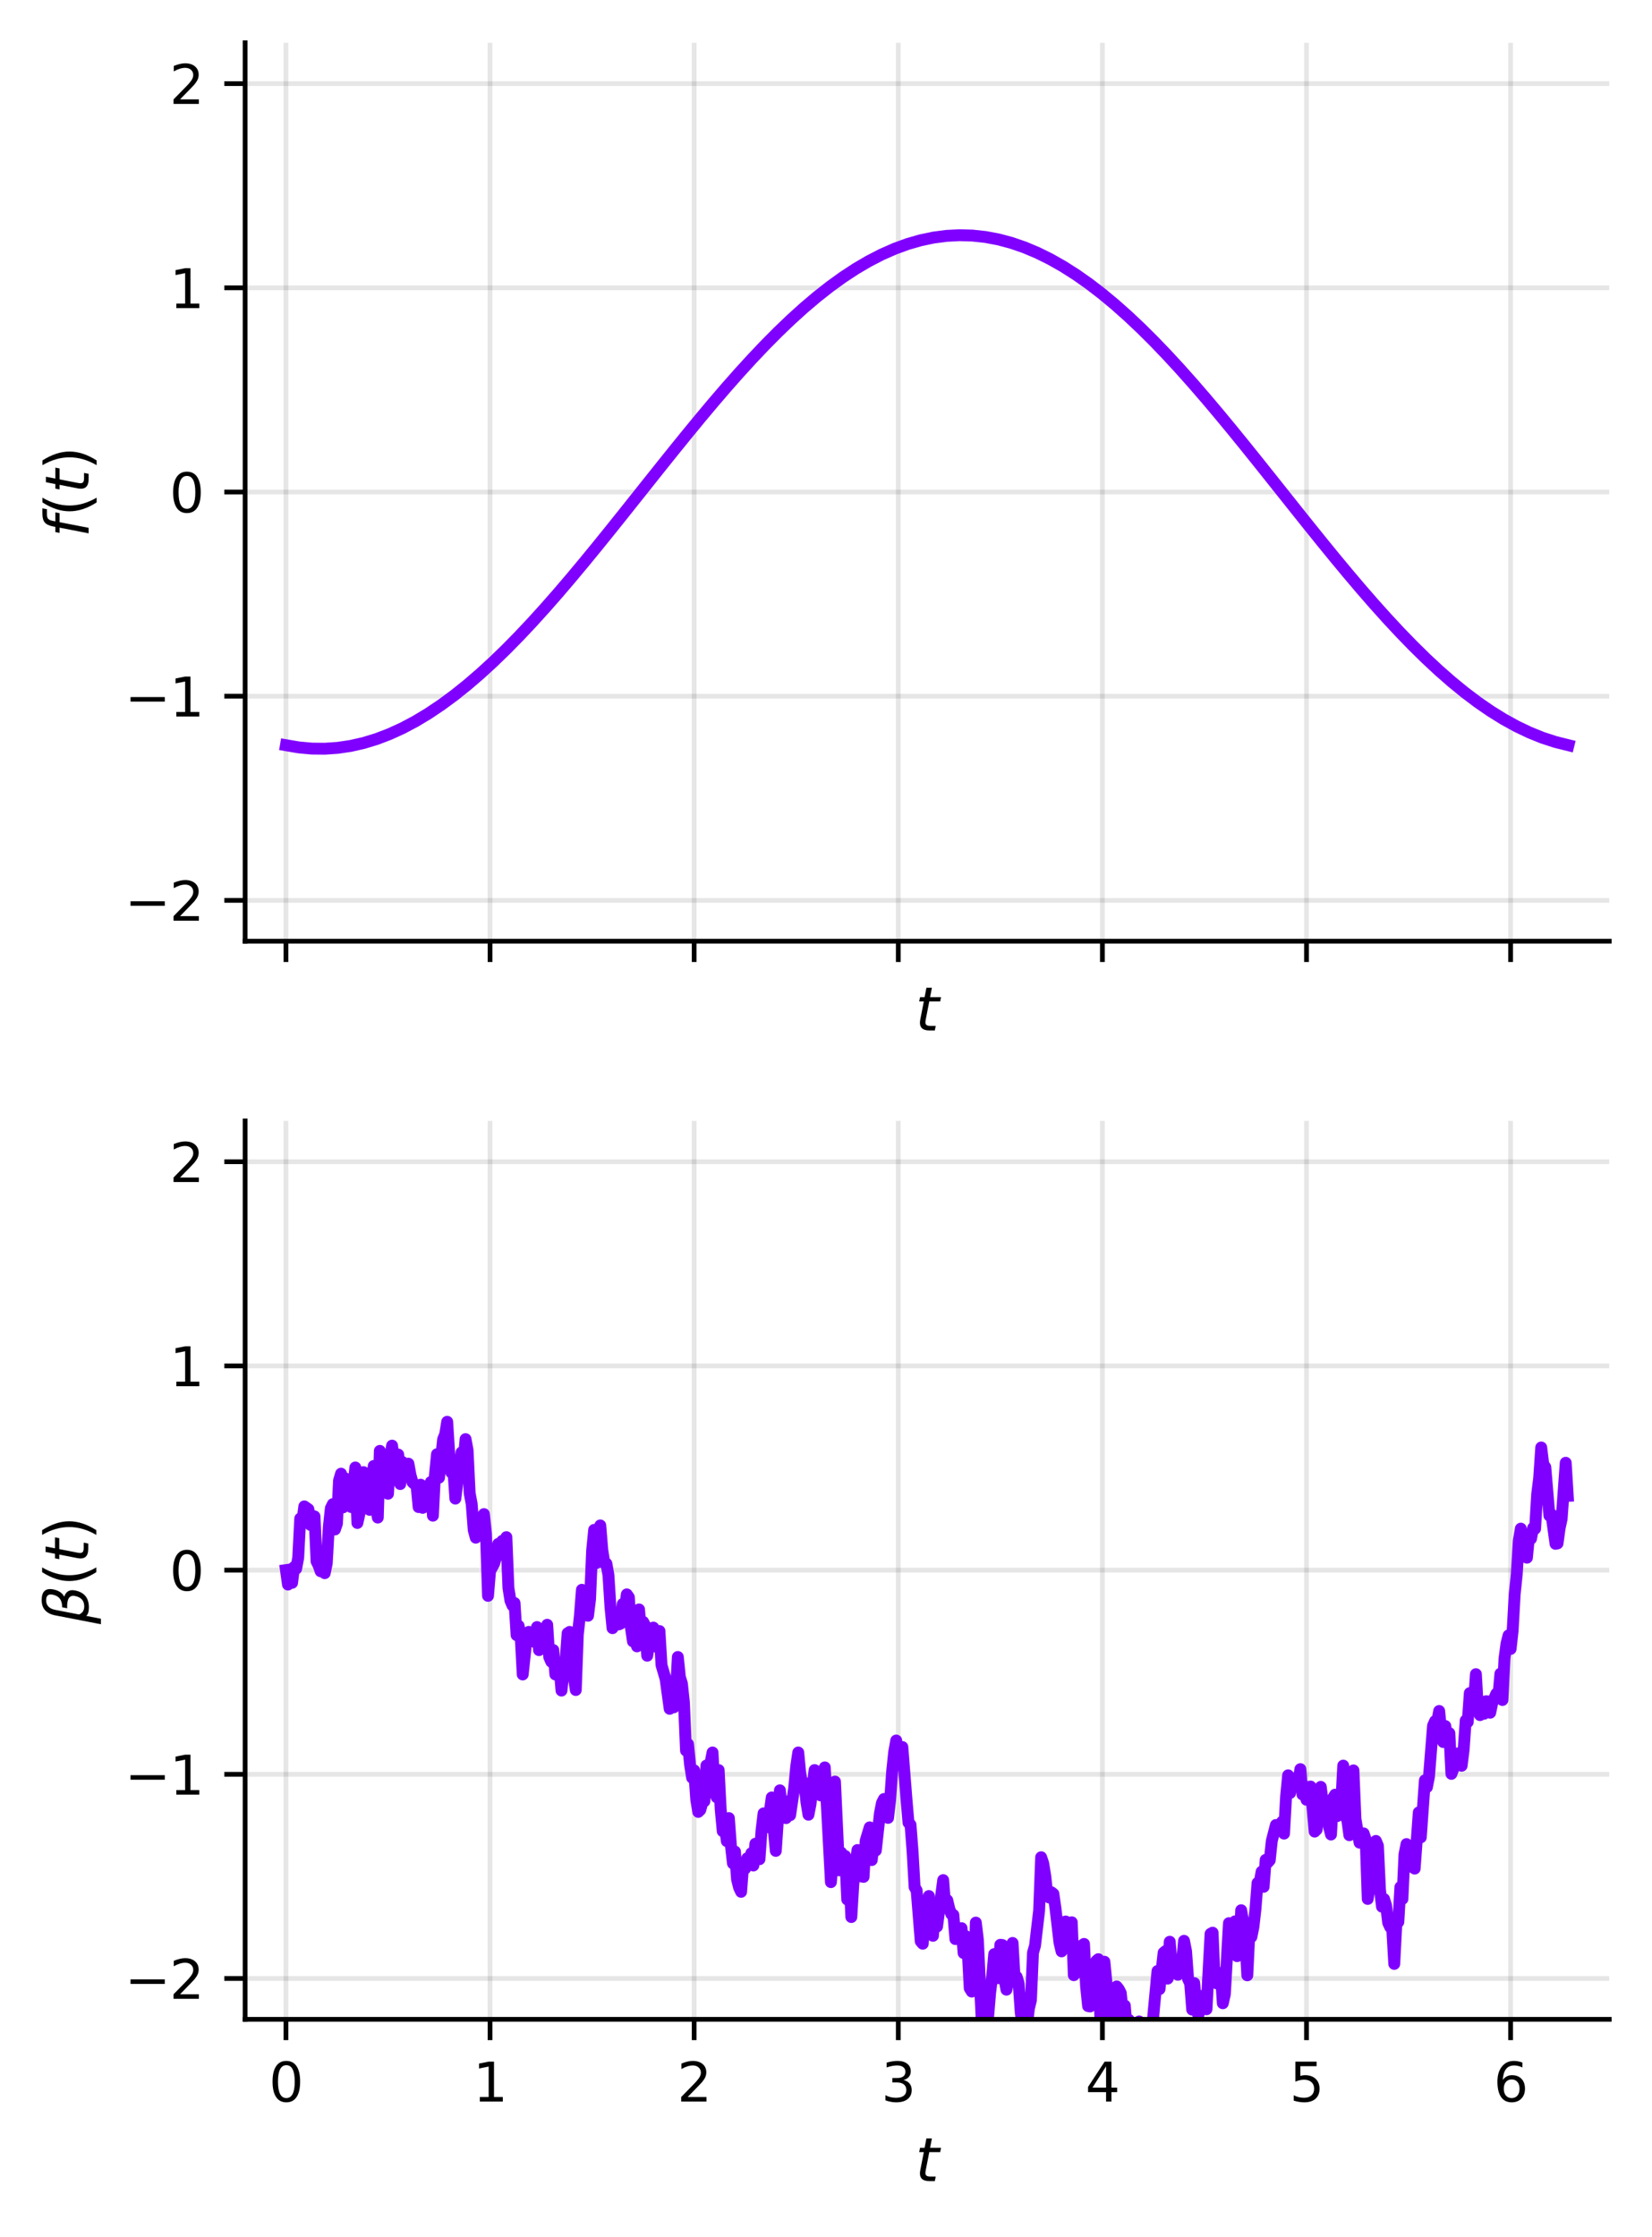 <?xml version="1.0" encoding="utf-8" standalone="no"?>
<!DOCTYPE svg PUBLIC "-//W3C//DTD SVG 1.1//EN"
  "http://www.w3.org/Graphics/SVG/1.1/DTD/svg11.dtd">
<svg xmlns:xlink="http://www.w3.org/1999/xlink" width="278.127pt" height="376.428pt" viewBox="0 0 278.127 376.428" xmlns="http://www.w3.org/2000/svg" version="1.1">
        <style>
            /* Light mode (default) */
            .c1 { fill: #d62728 !important; stroke: #d62728 !important; }
.c2 { fill: #2ca02c !important; stroke: #2ca02c !important; }
.c3 { fill: #1f77b4 !important; stroke: #1f77b4 !important; }
.c4 { fill: #9467bd !important; stroke: #9467bd !important; }
.c5 { fill: #8c564b !important; stroke: #8c564b !important; }
.c6 { fill: #e377c2 !important; stroke: #e377c2 !important; }
.c7 { fill: #7f7f7f !important; stroke: #7f7f7f !important; }
.c8 { fill: #bcbd22 !important; stroke: #bcbd22 !important; }

            /* Text and graphic elements */
            text, .text {
                fill: #000000 !important;
                stroke: none !important;
            }

            .axis line, .axis path, .tick line, .tick path, path.domain, line.grid {
                stroke: #000000 !important;
            }

            .legend text {
                fill: #000000 !important;
            }

            g.legend > g:first-child > path:first-child {
                fill: rgba(255, 255, 255, 0.8) !important;
                stroke: rgba(0, 0, 0, 0.1) !important;
            }

            [stroke="currentColor"], [stroke="black"] {
                stroke: #000000 !important;
            }

            /* Dark mode via media query */
            @media (prefers-color-scheme: dark) {
                /* Dark theme colors */
                .c1 { fill: #FF4A98 !important; stroke: #FF4A98 !important; }
                .c2 { fill: #0AFAFA !important; stroke: #0AFAFA !important; }
                .c3 { fill: #7F83FF !important; stroke: #7F83FF !important; }
                .c4 { fill: #B4A0FF !important; stroke: #B4A0FF !important; }
                .c5 { fill: #FFB86B !important; stroke: #FFB86B !important; }
                .c6 { fill: #FF79C6 !important; stroke: #FF79C6 !important; }
                .c7 { fill: #CCCCCC !important; stroke: #CCCCCC !important; }
                .c8 { fill: #E6DB74 !important; stroke: #E6DB74 !important; }

                /* Dark theme text and graphics */
                text, .text {
                    fill: #FFFFFF !important;
                    stroke: none !important;
                }

                .axis line, .axis path, .tick line, .tick path, path.domain, line.grid {
                    stroke: #FFFFFF !important;
                }

                .grid line {
                    stroke: rgba(255, 255, 255, 0.2) !important;
                }

                .legend text {
                    fill: #FFFFFF !important;
                }

                g.legend > g:first-child > path:first-child {
                    fill: rgba(26, 26, 26, 0.8) !important;
                    stroke: rgba(255, 255, 255, 0.1) !important;
                }

                [stroke="currentColor"], [stroke="black"] {
                    stroke: #FFFFFF !important;
                }
            }
        </style>
        
 <defs>
  <style type="text/css">*{stroke-linejoin: round; stroke-linecap: butt}</style>
 </defs>
 <g id="figure_1">
  <g class="patch">
   <path d="M 0 376.428 
L 278.127 376.428 
L 278.127 0 
L 0 0 
L 0 376.428 
z
" style="fill: none"/>
  </g>
  <g id="axes_1">
   <g class="patch">
    <path d="M 41.268 158.4 
L 270.927 158.4 
L 270.927 7.2 
L 41.268 7.2 
L 41.268 158.4 
z
" style="fill: none"/>
   </g>
   <g class="axis">
    <g class="tick xtick">
     <g id="line2d_1">
      <path d="M 48.141 158.4 
L 48.141 7.2 
" clip-path="url(#p0db34a6a2d)" style="fill: none; stroke: #b0b0b0; stroke-opacity: 0.1; stroke-width: 0.8; stroke-linecap: square"/>
     </g>
     <g id="line2d_2">
      <defs>
       <path id="m0178b89f91" d="M 0 0 
L 0 3.5 
" style="stroke: currentColor; stroke-width: 0.8"/>
      </defs>
      <g>
       <use xlink:href="#m0178b89f91" x="48.141" y="158.4" style="stroke: currentColor; stroke-width: 0.8"/>
      </g>
     </g>
    </g>
    <g class="tick xtick">
     <g id="line2d_3">
      <path d="M 82.504 158.4 
L 82.504 7.2 
" clip-path="url(#p0db34a6a2d)" style="fill: none; stroke: #b0b0b0; stroke-opacity: 0.1; stroke-width: 0.8; stroke-linecap: square"/>
     </g>
     <g id="line2d_4">
      <g>
       <use xlink:href="#m0178b89f91" x="82.504" y="158.4" style="stroke: currentColor; stroke-width: 0.8"/>
      </g>
     </g>
    </g>
    <g class="tick xtick">
     <g id="line2d_5">
      <path d="M 116.868 158.4 
L 116.868 7.2 
" clip-path="url(#p0db34a6a2d)" style="fill: none; stroke: #b0b0b0; stroke-opacity: 0.1; stroke-width: 0.8; stroke-linecap: square"/>
     </g>
     <g id="line2d_6">
      <g>
       <use xlink:href="#m0178b89f91" x="116.868" y="158.4" style="stroke: currentColor; stroke-width: 0.8"/>
      </g>
     </g>
    </g>
    <g class="tick xtick">
     <g id="line2d_7">
      <path d="M 151.232 158.4 
L 151.232 7.2 
" clip-path="url(#p0db34a6a2d)" style="fill: none; stroke: #b0b0b0; stroke-opacity: 0.1; stroke-width: 0.8; stroke-linecap: square"/>
     </g>
     <g id="line2d_8">
      <g>
       <use xlink:href="#m0178b89f91" x="151.232" y="158.4" style="stroke: currentColor; stroke-width: 0.8"/>
      </g>
     </g>
    </g>
    <g class="tick xtick">
     <g id="line2d_9">
      <path d="M 185.595 158.4 
L 185.595 7.2 
" clip-path="url(#p0db34a6a2d)" style="fill: none; stroke: #b0b0b0; stroke-opacity: 0.1; stroke-width: 0.8; stroke-linecap: square"/>
     </g>
     <g id="line2d_10">
      <g>
       <use xlink:href="#m0178b89f91" x="185.595" y="158.4" style="stroke: currentColor; stroke-width: 0.8"/>
      </g>
     </g>
    </g>
    <g class="tick xtick">
     <g id="line2d_11">
      <path d="M 219.959 158.4 
L 219.959 7.2 
" clip-path="url(#p0db34a6a2d)" style="fill: none; stroke: #b0b0b0; stroke-opacity: 0.1; stroke-width: 0.8; stroke-linecap: square"/>
     </g>
     <g id="line2d_12">
      <g>
       <use xlink:href="#m0178b89f91" x="219.959" y="158.4" style="stroke: currentColor; stroke-width: 0.8"/>
      </g>
     </g>
    </g>
    <g class="tick xtick">
     <g id="line2d_13">
      <path d="M 254.323 158.4 
L 254.323 7.2 
" clip-path="url(#p0db34a6a2d)" style="fill: none; stroke: #b0b0b0; stroke-opacity: 0.1; stroke-width: 0.8; stroke-linecap: square"/>
     </g>
     <g id="line2d_14">
      <g>
       <use xlink:href="#m0178b89f91" x="254.323" y="158.4" style="stroke: currentColor; stroke-width: 0.8"/>
      </g>
     </g>
    </g>
    <g id="text_1" class="text">
     <!-- $t$ -->
     <g transform="translate(154.097 173.498) scale(0.1 -0.1)">
      <defs>
       <path id="DejaVuSans-Oblique-74" d="M 2706 3500 
L 2619 3053 
L 1472 3053 
L 1100 1153 
Q 1081 1047 1072 975 
Q 1063 903 1063 863 
Q 1063 663 1183 572 
Q 1303 481 1569 481 
L 2150 481 
L 2053 0 
L 1503 0 
Q 991 0 739 200 
Q 488 400 488 806 
Q 488 878 497 964 
Q 506 1050 525 1153 
L 897 3053 
L 409 3053 
L 500 3500 
L 978 3500 
L 1172 4494 
L 1747 4494 
L 1556 3500 
L 2706 3500 
z
" transform="scale(0.016)"/>
      </defs>
      <use xlink:href="#DejaVuSans-Oblique-74" transform="translate(0 0.781)"/>
     </g>
    </g>
   </g>
   <g class="axis">
    <g class="tick ytick">
     <g id="line2d_15">
      <path d="M 41.268 151.527 
L 270.927 151.527 
" clip-path="url(#p0db34a6a2d)" style="fill: none; stroke: #b0b0b0; stroke-opacity: 0.1; stroke-width: 0.8; stroke-linecap: square"/>
     </g>
     <g id="line2d_16">
      <defs>
       <path id="me93e583acc" d="M 0 0 
L -3.5 0 
" style="stroke: currentColor; stroke-width: 0.8"/>
      </defs>
      <g>
       <use xlink:href="#me93e583acc" x="41.268" y="151.527" style="stroke: currentColor; stroke-width: 0.8"/>
      </g>
     </g>
     <g id="text_2" class="text">
      <!-- −2 -->
      <g transform="translate(21 154.947) scale(0.09 -0.09)">
       <defs>
        <path id="DejaVuSans-2212" d="M 678 2272 
L 4684 2272 
L 4684 1741 
L 678 1741 
L 678 2272 
z
" transform="scale(0.016)"/>
        <path id="DejaVuSans-32" d="M 1228 531 
L 3431 531 
L 3431 0 
L 469 0 
L 469 531 
Q 828 903 1448 1529 
Q 2069 2156 2228 2338 
Q 2531 2678 2651 2914 
Q 2772 3150 2772 3378 
Q 2772 3750 2511 3984 
Q 2250 4219 1831 4219 
Q 1534 4219 1204 4116 
Q 875 4013 500 3803 
L 500 4441 
Q 881 4594 1212 4672 
Q 1544 4750 1819 4750 
Q 2544 4750 2975 4387 
Q 3406 4025 3406 3419 
Q 3406 3131 3298 2873 
Q 3191 2616 2906 2266 
Q 2828 2175 2409 1742 
Q 1991 1309 1228 531 
z
" transform="scale(0.016)"/>
       </defs>
       <use xlink:href="#DejaVuSans-2212"/>
       <use xlink:href="#DejaVuSans-32" transform="translate(83.789 0)"/>
      </g>
     </g>
    </g>
    <g class="tick ytick">
     <g id="line2d_17">
      <path d="M 41.268 117.164 
L 270.927 117.164 
" clip-path="url(#p0db34a6a2d)" style="fill: none; stroke: #b0b0b0; stroke-opacity: 0.1; stroke-width: 0.8; stroke-linecap: square"/>
     </g>
     <g id="line2d_18">
      <g>
       <use xlink:href="#me93e583acc" x="41.268" y="117.164" style="stroke: currentColor; stroke-width: 0.8"/>
      </g>
     </g>
     <g id="text_3" class="text">
      <!-- −1 -->
      <g transform="translate(21 120.583) scale(0.09 -0.09)">
       <defs>
        <path id="DejaVuSans-31" d="M 794 531 
L 1825 531 
L 1825 4091 
L 703 3866 
L 703 4441 
L 1819 4666 
L 2450 4666 
L 2450 531 
L 3481 531 
L 3481 0 
L 794 0 
L 794 531 
z
" transform="scale(0.016)"/>
       </defs>
       <use xlink:href="#DejaVuSans-2212"/>
       <use xlink:href="#DejaVuSans-31" transform="translate(83.789 0)"/>
      </g>
     </g>
    </g>
    <g class="tick ytick">
     <g id="line2d_19">
      <path d="M 41.268 82.8 
L 270.927 82.8 
" clip-path="url(#p0db34a6a2d)" style="fill: none; stroke: #b0b0b0; stroke-opacity: 0.1; stroke-width: 0.8; stroke-linecap: square"/>
     </g>
     <g id="line2d_20">
      <g>
       <use xlink:href="#me93e583acc" x="41.268" y="82.8" style="stroke: currentColor; stroke-width: 0.8"/>
      </g>
     </g>
     <g id="text_4" class="text">
      <!-- 0 -->
      <g transform="translate(28.542 86.219) scale(0.09 -0.09)">
       <defs>
        <path id="DejaVuSans-30" d="M 2034 4250 
Q 1547 4250 1301 3770 
Q 1056 3291 1056 2328 
Q 1056 1369 1301 889 
Q 1547 409 2034 409 
Q 2525 409 2770 889 
Q 3016 1369 3016 2328 
Q 3016 3291 2770 3770 
Q 2525 4250 2034 4250 
z
M 2034 4750 
Q 2819 4750 3233 4129 
Q 3647 3509 3647 2328 
Q 3647 1150 3233 529 
Q 2819 -91 2034 -91 
Q 1250 -91 836 529 
Q 422 1150 422 2328 
Q 422 3509 836 4129 
Q 1250 4750 2034 4750 
z
" transform="scale(0.016)"/>
       </defs>
       <use xlink:href="#DejaVuSans-30"/>
      </g>
     </g>
    </g>
    <g class="tick ytick">
     <g id="line2d_21">
      <path d="M 41.268 48.436 
L 270.927 48.436 
" clip-path="url(#p0db34a6a2d)" style="fill: none; stroke: #b0b0b0; stroke-opacity: 0.1; stroke-width: 0.8; stroke-linecap: square"/>
     </g>
     <g id="line2d_22">
      <g>
       <use xlink:href="#me93e583acc" x="41.268" y="48.436" style="stroke: currentColor; stroke-width: 0.8"/>
      </g>
     </g>
     <g id="text_5" class="text">
      <!-- 1 -->
      <g transform="translate(28.542 51.856) scale(0.09 -0.09)">
       <use xlink:href="#DejaVuSans-31"/>
      </g>
     </g>
    </g>
    <g class="tick ytick">
     <g id="line2d_23">
      <path d="M 41.268 14.073 
L 270.927 14.073 
" clip-path="url(#p0db34a6a2d)" style="fill: none; stroke: #b0b0b0; stroke-opacity: 0.1; stroke-width: 0.8; stroke-linecap: square"/>
     </g>
     <g id="line2d_24">
      <g>
       <use xlink:href="#me93e583acc" x="41.268" y="14.073" style="stroke: currentColor; stroke-width: 0.8"/>
      </g>
     </g>
     <g id="text_6" class="text">
      <!-- 2 -->
      <g transform="translate(28.542 17.492) scale(0.09 -0.09)">
       <use xlink:href="#DejaVuSans-32"/>
      </g>
     </g>
    </g>
    <g id="text_7" class="text">
     <!-- $f(t)$ -->
     <g transform="translate(14.92 90.45) rotate(-90) scale(0.1 -0.1)">
      <defs>
       <path id="DejaVuSans-Oblique-66" d="M 3059 4863 
L 2969 4384 
L 2419 4384 
Q 2106 4384 1964 4261 
Q 1822 4138 1753 3809 
L 1691 3500 
L 2638 3500 
L 2553 3053 
L 1606 3053 
L 1013 0 
L 434 0 
L 1031 3053 
L 481 3053 
L 563 3500 
L 1113 3500 
L 1159 3744 
Q 1278 4363 1576 4613 
Q 1875 4863 2516 4863 
L 3059 4863 
z
" transform="scale(0.016)"/>
       <path id="DejaVuSans-28" d="M 1984 4856 
Q 1566 4138 1362 3434 
Q 1159 2731 1159 2009 
Q 1159 1288 1364 580 
Q 1569 -128 1984 -844 
L 1484 -844 
Q 1016 -109 783 600 
Q 550 1309 550 2009 
Q 550 2706 781 3412 
Q 1013 4119 1484 4856 
L 1984 4856 
z
" transform="scale(0.016)"/>
       <path id="DejaVuSans-29" d="M 513 4856 
L 1013 4856 
Q 1481 4119 1714 3412 
Q 1947 2706 1947 2009 
Q 1947 1309 1714 600 
Q 1481 -109 1013 -844 
L 513 -844 
Q 928 -128 1133 580 
Q 1338 1288 1338 2009 
Q 1338 2731 1133 3434 
Q 928 4138 513 4856 
z
" transform="scale(0.016)"/>
      </defs>
      <use xlink:href="#DejaVuSans-Oblique-66" transform="translate(0 0.016)"/>
      <use xlink:href="#DejaVuSans-28" transform="translate(35.205 0.016)"/>
      <use xlink:href="#DejaVuSans-Oblique-74" transform="translate(74.219 0.016)"/>
      <use xlink:href="#DejaVuSans-29" transform="translate(113.428 0.016)"/>
     </g>
    </g>
   </g>
   <g id="line2d_25">
    <path d="M 48.141 125.415 
L 50.322 125.786 
L 52.503 125.984 
L 54.684 126.007 
L 56.864 125.857 
L 59.045 125.534 
L 61.226 125.038 
L 63.407 124.373 
L 65.588 123.54 
L 67.769 122.543 
L 69.95 121.385 
L 72.131 120.073 
L 74.312 118.61 
L 76.493 117.004 
L 78.674 115.259 
L 80.855 113.384 
L 83.036 111.386 
L 85.217 109.272 
L 87.398 107.052 
L 89.579 104.735 
L 91.76 102.328 
L 93.94 99.844 
L 96.121 97.291 
L 98.302 94.679 
L 100.483 92.02 
L 102.664 89.323 
L 104.845 86.6 
L 107.026 83.862 
L 109.207 81.12 
L 111.388 78.384 
L 113.569 75.666 
L 115.75 72.977 
L 117.931 70.327 
L 120.112 67.728 
L 122.293 65.189 
L 124.474 62.721 
L 126.655 60.335 
L 128.835 58.038 
L 131.016 55.841 
L 133.197 53.753 
L 135.378 51.782 
L 137.559 49.936 
L 139.74 48.222 
L 141.921 46.647 
L 144.102 45.218 
L 146.283 43.94 
L 148.464 42.818 
L 150.645 41.858 
L 152.826 41.062 
L 155.007 40.435 
L 157.188 39.978 
L 159.369 39.694 
L 161.55 39.583 
L 163.731 39.646 
L 165.911 39.883 
L 168.092 40.293 
L 170.273 40.873 
L 172.454 41.623 
L 174.635 42.539 
L 176.816 43.616 
L 178.997 44.852 
L 181.178 46.24 
L 183.359 47.775 
L 185.54 49.452 
L 187.721 51.263 
L 189.902 53.2 
L 192.083 55.257 
L 194.264 57.425 
L 196.445 59.695 
L 198.626 62.058 
L 200.807 64.505 
L 202.987 67.025 
L 205.168 69.609 
L 207.349 72.245 
L 209.53 74.925 
L 211.711 77.636 
L 213.892 80.368 
L 216.073 83.109 
L 218.254 85.85 
L 220.435 88.578 
L 222.616 91.283 
L 224.797 93.954 
L 226.978 96.579 
L 229.159 99.15 
L 231.34 101.654 
L 233.521 104.083 
L 235.702 106.426 
L 237.883 108.673 
L 240.063 110.817 
L 242.244 112.848 
L 244.425 114.757 
L 246.606 116.538 
L 248.787 118.184 
L 250.968 119.686 
L 253.149 121.041 
L 255.33 122.241 
L 257.511 123.282 
L 259.692 124.161 
L 261.873 124.872 
L 264.054 125.415 
" clip-path="url(#p0db34a6a2d)" style="fill: none; stroke: #8000ff; stroke-width: 2; stroke-linecap: square"/>
   </g>
   <g class="patch">
    <path d="M 41.268 158.4 
L 41.268 7.2 
" style="fill: none; stroke: currentColor; stroke-width: 0.8; stroke-linejoin: miter; stroke-linecap: square"/>
   </g>
   <g class="patch">
    <path d="M 41.268 158.4 
L 270.927 158.4 
" style="fill: none; stroke: currentColor; stroke-width: 0.8; stroke-linejoin: miter; stroke-linecap: square"/>
   </g>
  </g>
  <g id="axes_2">
   <g class="patch">
    <path d="M 41.268 339.84 
L 270.927 339.84 
L 270.927 188.64 
L 41.268 188.64 
L 41.268 339.84 
z
" style="fill: none"/>
   </g>
   <g class="axis">
    <g class="tick xtick">
     <g id="line2d_26">
      <path d="M 48.141 339.84 
L 48.141 188.64 
" clip-path="url(#pb4d9011e1b)" style="fill: none; stroke: #b0b0b0; stroke-opacity: 0.1; stroke-width: 0.8; stroke-linecap: square"/>
     </g>
     <g id="line2d_27">
      <g>
       <use xlink:href="#m0178b89f91" x="48.141" y="339.84" style="stroke: currentColor; stroke-width: 0.8"/>
      </g>
     </g>
     <g id="text_8" class="text">
      <!-- 0 -->
      <g transform="translate(45.278 353.679) scale(0.09 -0.09)">
       <use xlink:href="#DejaVuSans-30"/>
      </g>
     </g>
    </g>
    <g class="tick xtick">
     <g id="line2d_28">
      <path d="M 82.504 339.84 
L 82.504 188.64 
" clip-path="url(#pb4d9011e1b)" style="fill: none; stroke: #b0b0b0; stroke-opacity: 0.1; stroke-width: 0.8; stroke-linecap: square"/>
     </g>
     <g id="line2d_29">
      <g>
       <use xlink:href="#m0178b89f91" x="82.504" y="339.84" style="stroke: currentColor; stroke-width: 0.8"/>
      </g>
     </g>
     <g id="text_9" class="text">
      <!-- 1 -->
      <g transform="translate(79.641 353.679) scale(0.09 -0.09)">
       <use xlink:href="#DejaVuSans-31"/>
      </g>
     </g>
    </g>
    <g class="tick xtick">
     <g id="line2d_30">
      <path d="M 116.868 339.84 
L 116.868 188.64 
" clip-path="url(#pb4d9011e1b)" style="fill: none; stroke: #b0b0b0; stroke-opacity: 0.1; stroke-width: 0.8; stroke-linecap: square"/>
     </g>
     <g id="line2d_31">
      <g>
       <use xlink:href="#m0178b89f91" x="116.868" y="339.84" style="stroke: currentColor; stroke-width: 0.8"/>
      </g>
     </g>
     <g id="text_10" class="text">
      <!-- 2 -->
      <g transform="translate(114.005 353.679) scale(0.09 -0.09)">
       <use xlink:href="#DejaVuSans-32"/>
      </g>
     </g>
    </g>
    <g class="tick xtick">
     <g id="line2d_32">
      <path d="M 151.232 339.84 
L 151.232 188.64 
" clip-path="url(#pb4d9011e1b)" style="fill: none; stroke: #b0b0b0; stroke-opacity: 0.1; stroke-width: 0.8; stroke-linecap: square"/>
     </g>
     <g id="line2d_33">
      <g>
       <use xlink:href="#m0178b89f91" x="151.232" y="339.84" style="stroke: currentColor; stroke-width: 0.8"/>
      </g>
     </g>
     <g id="text_11" class="text">
      <!-- 3 -->
      <g transform="translate(148.368 353.679) scale(0.09 -0.09)">
       <defs>
        <path id="DejaVuSans-33" d="M 2597 2516 
Q 3050 2419 3304 2112 
Q 3559 1806 3559 1356 
Q 3559 666 3084 287 
Q 2609 -91 1734 -91 
Q 1441 -91 1130 -33 
Q 819 25 488 141 
L 488 750 
Q 750 597 1062 519 
Q 1375 441 1716 441 
Q 2309 441 2620 675 
Q 2931 909 2931 1356 
Q 2931 1769 2642 2001 
Q 2353 2234 1838 2234 
L 1294 2234 
L 1294 2753 
L 1863 2753 
Q 2328 2753 2575 2939 
Q 2822 3125 2822 3475 
Q 2822 3834 2567 4026 
Q 2313 4219 1838 4219 
Q 1578 4219 1281 4162 
Q 984 4106 628 3988 
L 628 4550 
Q 988 4650 1302 4700 
Q 1616 4750 1894 4750 
Q 2613 4750 3031 4423 
Q 3450 4097 3450 3541 
Q 3450 3153 3228 2886 
Q 3006 2619 2597 2516 
z
" transform="scale(0.016)"/>
       </defs>
       <use xlink:href="#DejaVuSans-33"/>
      </g>
     </g>
    </g>
    <g class="tick xtick">
     <g id="line2d_34">
      <path d="M 185.595 339.84 
L 185.595 188.64 
" clip-path="url(#pb4d9011e1b)" style="fill: none; stroke: #b0b0b0; stroke-opacity: 0.1; stroke-width: 0.8; stroke-linecap: square"/>
     </g>
     <g id="line2d_35">
      <g>
       <use xlink:href="#m0178b89f91" x="185.595" y="339.84" style="stroke: currentColor; stroke-width: 0.8"/>
      </g>
     </g>
     <g id="text_12" class="text">
      <!-- 4 -->
      <g transform="translate(182.732 353.679) scale(0.09 -0.09)">
       <defs>
        <path id="DejaVuSans-34" d="M 2419 4116 
L 825 1625 
L 2419 1625 
L 2419 4116 
z
M 2253 4666 
L 3047 4666 
L 3047 1625 
L 3713 1625 
L 3713 1100 
L 3047 1100 
L 3047 0 
L 2419 0 
L 2419 1100 
L 313 1100 
L 313 1709 
L 2253 4666 
z
" transform="scale(0.016)"/>
       </defs>
       <use xlink:href="#DejaVuSans-34"/>
      </g>
     </g>
    </g>
    <g class="tick xtick">
     <g id="line2d_36">
      <path d="M 219.959 339.84 
L 219.959 188.64 
" clip-path="url(#pb4d9011e1b)" style="fill: none; stroke: #b0b0b0; stroke-opacity: 0.1; stroke-width: 0.8; stroke-linecap: square"/>
     </g>
     <g id="line2d_37">
      <g>
       <use xlink:href="#m0178b89f91" x="219.959" y="339.84" style="stroke: currentColor; stroke-width: 0.8"/>
      </g>
     </g>
     <g id="text_13" class="text">
      <!-- 5 -->
      <g transform="translate(217.096 353.679) scale(0.09 -0.09)">
       <defs>
        <path id="DejaVuSans-35" d="M 691 4666 
L 3169 4666 
L 3169 4134 
L 1269 4134 
L 1269 2991 
Q 1406 3038 1543 3061 
Q 1681 3084 1819 3084 
Q 2600 3084 3056 2656 
Q 3513 2228 3513 1497 
Q 3513 744 3044 326 
Q 2575 -91 1722 -91 
Q 1428 -91 1123 -41 
Q 819 9 494 109 
L 494 744 
Q 775 591 1075 516 
Q 1375 441 1709 441 
Q 2250 441 2565 725 
Q 2881 1009 2881 1497 
Q 2881 1984 2565 2268 
Q 2250 2553 1709 2553 
Q 1456 2553 1204 2497 
Q 953 2441 691 2322 
L 691 4666 
z
" transform="scale(0.016)"/>
       </defs>
       <use xlink:href="#DejaVuSans-35"/>
      </g>
     </g>
    </g>
    <g class="tick xtick">
     <g id="line2d_38">
      <path d="M 254.323 339.84 
L 254.323 188.64 
" clip-path="url(#pb4d9011e1b)" style="fill: none; stroke: #b0b0b0; stroke-opacity: 0.1; stroke-width: 0.8; stroke-linecap: square"/>
     </g>
     <g id="line2d_39">
      <g>
       <use xlink:href="#m0178b89f91" x="254.323" y="339.84" style="stroke: currentColor; stroke-width: 0.8"/>
      </g>
     </g>
     <g id="text_14" class="text">
      <!-- 6 -->
      <g transform="translate(251.459 353.679) scale(0.09 -0.09)">
       <defs>
        <path id="DejaVuSans-36" d="M 2113 2584 
Q 1688 2584 1439 2293 
Q 1191 2003 1191 1497 
Q 1191 994 1439 701 
Q 1688 409 2113 409 
Q 2538 409 2786 701 
Q 3034 994 3034 1497 
Q 3034 2003 2786 2293 
Q 2538 2584 2113 2584 
z
M 3366 4563 
L 3366 3988 
Q 3128 4100 2886 4159 
Q 2644 4219 2406 4219 
Q 1781 4219 1451 3797 
Q 1122 3375 1075 2522 
Q 1259 2794 1537 2939 
Q 1816 3084 2150 3084 
Q 2853 3084 3261 2657 
Q 3669 2231 3669 1497 
Q 3669 778 3244 343 
Q 2819 -91 2113 -91 
Q 1303 -91 875 529 
Q 447 1150 447 2328 
Q 447 3434 972 4092 
Q 1497 4750 2381 4750 
Q 2619 4750 2861 4703 
Q 3103 4656 3366 4563 
z
" transform="scale(0.016)"/>
       </defs>
       <use xlink:href="#DejaVuSans-36"/>
      </g>
     </g>
    </g>
    <g id="text_15" class="text">
     <!-- $t$ -->
     <g transform="translate(154.097 367.149) scale(0.1 -0.1)">
      <use xlink:href="#DejaVuSans-Oblique-74" transform="translate(0 0.781)"/>
     </g>
    </g>
   </g>
   <g class="axis">
    <g class="tick ytick">
     <g id="line2d_40">
      <path d="M 41.268 332.967 
L 270.927 332.967 
" clip-path="url(#pb4d9011e1b)" style="fill: none; stroke: #b0b0b0; stroke-opacity: 0.1; stroke-width: 0.8; stroke-linecap: square"/>
     </g>
     <g id="line2d_41">
      <g>
       <use xlink:href="#me93e583acc" x="41.268" y="332.967" style="stroke: currentColor; stroke-width: 0.8"/>
      </g>
     </g>
     <g id="text_16" class="text">
      <!-- −2 -->
      <g transform="translate(21 336.387) scale(0.09 -0.09)">
       <use xlink:href="#DejaVuSans-2212"/>
       <use xlink:href="#DejaVuSans-32" transform="translate(83.789 0)"/>
      </g>
     </g>
    </g>
    <g class="tick ytick">
     <g id="line2d_42">
      <path d="M 41.268 298.604 
L 270.927 298.604 
" clip-path="url(#pb4d9011e1b)" style="fill: none; stroke: #b0b0b0; stroke-opacity: 0.1; stroke-width: 0.8; stroke-linecap: square"/>
     </g>
     <g id="line2d_43">
      <g>
       <use xlink:href="#me93e583acc" x="41.268" y="298.604" style="stroke: currentColor; stroke-width: 0.8"/>
      </g>
     </g>
     <g id="text_17" class="text">
      <!-- −1 -->
      <g transform="translate(21 302.023) scale(0.09 -0.09)">
       <use xlink:href="#DejaVuSans-2212"/>
       <use xlink:href="#DejaVuSans-31" transform="translate(83.789 0)"/>
      </g>
     </g>
    </g>
    <g class="tick ytick">
     <g id="line2d_44">
      <path d="M 41.268 264.24 
L 270.927 264.24 
" clip-path="url(#pb4d9011e1b)" style="fill: none; stroke: #b0b0b0; stroke-opacity: 0.1; stroke-width: 0.8; stroke-linecap: square"/>
     </g>
     <g id="line2d_45">
      <g>
       <use xlink:href="#me93e583acc" x="41.268" y="264.24" style="stroke: currentColor; stroke-width: 0.8"/>
      </g>
     </g>
     <g id="text_18" class="text">
      <!-- 0 -->
      <g transform="translate(28.542 267.659) scale(0.09 -0.09)">
       <use xlink:href="#DejaVuSans-30"/>
      </g>
     </g>
    </g>
    <g class="tick ytick">
     <g id="line2d_46">
      <path d="M 41.268 229.876 
L 270.927 229.876 
" clip-path="url(#pb4d9011e1b)" style="fill: none; stroke: #b0b0b0; stroke-opacity: 0.1; stroke-width: 0.8; stroke-linecap: square"/>
     </g>
     <g id="line2d_47">
      <g>
       <use xlink:href="#me93e583acc" x="41.268" y="229.876" style="stroke: currentColor; stroke-width: 0.8"/>
      </g>
     </g>
     <g id="text_19" class="text">
      <!-- 1 -->
      <g transform="translate(28.542 233.296) scale(0.09 -0.09)">
       <use xlink:href="#DejaVuSans-31"/>
      </g>
     </g>
    </g>
    <g class="tick ytick">
     <g id="line2d_48">
      <path d="M 41.268 195.513 
L 270.927 195.513 
" clip-path="url(#pb4d9011e1b)" style="fill: none; stroke: #b0b0b0; stroke-opacity: 0.1; stroke-width: 0.8; stroke-linecap: square"/>
     </g>
     <g id="line2d_49">
      <g>
       <use xlink:href="#me93e583acc" x="41.268" y="195.513" style="stroke: currentColor; stroke-width: 0.8"/>
      </g>
     </g>
     <g id="text_20" class="text">
      <!-- 2 -->
      <g transform="translate(28.542 198.932) scale(0.09 -0.09)">
       <use xlink:href="#DejaVuSans-32"/>
      </g>
     </g>
    </g>
    <g id="text_21" class="text">
     <!-- $\beta(t)$ -->
     <g transform="translate(14.9 273.34) rotate(-90) scale(0.1 -0.1)">
      <defs>
       <path id="DejaVuSans-Oblique-3b2" d="M 872 216 
L 572 -1331 
L -6 -1331 
L 928 3478 
Q 1206 4903 2538 4903 
Q 3888 4903 3659 3700 
Q 3503 2844 2894 2531 
Q 3713 2250 3553 1416 
Q 3272 -69 1759 -66 
Q 1097 -63 872 216 
z
M 1019 966 
Q 1259 422 1875 425 
Q 2775 425 2966 1406 
Q 3138 2288 1675 2219 
L 1778 2750 
Q 2909 2731 3106 3750 
Q 3241 4438 2509 4434 
Q 1691 4434 1503 3459 
L 1019 966 
z
" transform="scale(0.016)"/>
      </defs>
      <use xlink:href="#DejaVuSans-Oblique-3b2" transform="translate(0 0.391)"/>
      <use xlink:href="#DejaVuSans-28" transform="translate(63.818 0.391)"/>
      <use xlink:href="#DejaVuSans-Oblique-74" transform="translate(102.832 0.391)"/>
      <use xlink:href="#DejaVuSans-29" transform="translate(142.041 0.391)"/>
     </g>
    </g>
   </g>
   <g id="line2d_50">
    <path d="M 48.141 264.24 
L 48.484 266.671 
L 48.828 266.201 
L 49.172 266.384 
L 49.515 263.723 
L 49.859 264.012 
L 50.203 262.192 
L 50.546 255.56 
L 50.89 256.122 
L 51.233 253.514 
L 51.921 253.994 
L 52.264 256.636 
L 52.608 255.098 
L 52.952 255.202 
L 53.295 262.77 
L 53.639 263.452 
L 53.983 264.436 
L 54.326 263.473 
L 54.67 264.757 
L 55.013 263.098 
L 55.357 257.033 
L 55.701 253.817 
L 56.044 253.129 
L 56.388 257.403 
L 56.732 256.401 
L 57.075 249.174 
L 57.419 248.01 
L 57.763 253.68 
L 58.106 248.788 
L 58.45 251.357 
L 58.793 251.847 
L 59.137 253.631 
L 59.824 246.969 
L 60.168 256.306 
L 60.512 254.775 
L 60.855 249.695 
L 61.199 247.751 
L 61.543 249.19 
L 61.886 252.414 
L 62.23 254.097 
L 62.917 246.713 
L 63.261 253.088 
L 63.604 255.398 
L 63.948 244.171 
L 64.292 248.717 
L 64.635 245.061 
L 64.979 247.739 
L 65.323 251.389 
L 65.666 245.487 
L 66.01 243.289 
L 66.353 246.084 
L 66.697 245.166 
L 67.041 244.788 
L 67.384 249.756 
L 67.728 246.034 
L 68.072 248.225 
L 68.415 246.366 
L 68.759 246.322 
L 69.103 248.209 
L 69.446 249.46 
L 70.133 250.047 
L 70.477 253.633 
L 70.821 249.866 
L 71.164 253.758 
L 71.852 253.399 
L 72.539 249.413 
L 72.883 255.077 
L 73.226 248.215 
L 73.57 244.735 
L 73.913 248.683 
L 74.601 242.224 
L 74.944 241.409 
L 75.288 239.276 
L 75.632 244.67 
L 75.975 247.815 
L 76.319 247.254 
L 76.663 252.207 
L 77.006 249.446 
L 77.35 248.379 
L 77.693 244.43 
L 78.037 245.979 
L 78.381 242.199 
L 78.724 244.081 
L 79.068 251.271 
L 79.412 253.112 
L 79.755 257.511 
L 80.099 258.781 
L 80.443 257.605 
L 80.786 256.014 
L 81.13 257.724 
L 81.473 254.811 
L 81.817 258.098 
L 82.161 268.572 
L 82.504 264.407 
L 83.192 263.138 
L 83.535 261.966 
L 83.879 259.829 
L 84.223 261.024 
L 84.566 259.312 
L 84.91 259.612 
L 85.253 258.691 
L 85.597 267.229 
L 85.941 269.393 
L 86.284 270.196 
L 86.628 269.778 
L 86.972 275.181 
L 87.315 273.613 
L 87.659 275.317 
L 88.003 281.803 
L 88.69 275.337 
L 89.033 274.632 
L 89.377 275.337 
L 89.721 275.74 
L 90.064 276.361 
L 90.408 273.823 
L 90.752 277.71 
L 91.095 275.337 
L 91.439 275.523 
L 91.783 274.216 
L 92.126 273.439 
L 92.47 278.873 
L 92.813 279.66 
L 93.157 277.694 
L 93.501 281.806 
L 93.844 280.366 
L 94.188 280.554 
L 94.532 284.513 
L 94.875 281.389 
L 95.219 279.51 
L 95.563 274.863 
L 95.906 274.639 
L 96.25 279.799 
L 96.937 284.418 
L 97.281 275.048 
L 97.624 271.985 
L 97.968 267.548 
L 98.655 270.179 
L 98.999 271.922 
L 99.343 269.105 
L 99.686 260.973 
L 100.03 257.468 
L 100.373 263.061 
L 100.717 261.346 
L 101.061 256.72 
L 101.404 260.878 
L 101.748 263.092 
L 102.092 263.147 
L 102.435 265.076 
L 102.779 270.495 
L 103.123 274.009 
L 103.466 273.137 
L 103.81 272.589 
L 104.153 273.384 
L 104.497 273.239 
L 104.841 269.947 
L 105.184 270.908 
L 105.528 268.325 
L 105.872 268.807 
L 106.215 273.836 
L 106.559 276.236 
L 106.903 274.131 
L 107.246 277.074 
L 107.59 270.862 
L 107.933 275.019 
L 108.277 272.94 
L 108.621 273.584 
L 108.964 278.646 
L 109.652 274.625 
L 109.995 273.913 
L 110.683 277.223 
L 111.026 274.49 
L 111.37 280.234 
L 112.057 282.555 
L 112.744 287.581 
L 113.088 286.682 
L 113.432 287.334 
L 113.775 285.164 
L 114.119 278.859 
L 114.463 282.23 
L 114.806 283.339 
L 115.15 286.56 
L 115.493 294.611 
L 115.837 293.524 
L 116.181 297.031 
L 116.524 299.185 
L 116.868 297.934 
L 117.212 302.826 
L 117.555 304.931 
L 117.899 304.597 
L 118.243 303.361 
L 118.586 303.152 
L 118.93 297.124 
L 119.273 298.473 
L 119.961 294.929 
L 120.304 301.45 
L 120.648 302.461 
L 120.992 297.89 
L 121.335 304.522 
L 121.679 308.184 
L 122.023 307.181 
L 122.366 309.856 
L 122.71 305.971 
L 123.053 310.583 
L 123.397 313.599 
L 123.741 311.606 
L 124.084 316.281 
L 124.428 317.646 
L 124.772 318.383 
L 125.115 313.921 
L 125.459 314.468 
L 125.803 312.729 
L 126.146 313.697 
L 126.49 311.884 
L 126.833 313.951 
L 127.177 310.285 
L 127.521 311.199 
L 127.864 312.895 
L 128.208 308.047 
L 128.552 305.18 
L 128.895 306.676 
L 129.239 307.508 
L 129.926 302.501 
L 130.27 308.016 
L 130.613 311.493 
L 131.301 301.298 
L 131.644 304.37 
L 131.988 303.356 
L 132.332 305.98 
L 132.675 303.163 
L 133.019 305.49 
L 133.706 300.923 
L 134.05 297.254 
L 134.393 294.93 
L 134.737 298.572 
L 135.081 300.208 
L 135.424 300.032 
L 135.768 303.294 
L 136.112 305.404 
L 136.455 303.611 
L 137.143 297.89 
L 137.486 300.48 
L 137.83 301.627 
L 138.173 302.166 
L 138.861 297.44 
L 139.892 316.753 
L 140.235 312.598 
L 140.579 299.829 
L 141.266 314.768 
L 141.61 311.768 
L 141.953 312.265 
L 142.297 312.35 
L 142.641 319.677 
L 142.984 315.326 
L 143.328 322.625 
L 143.672 316.977 
L 144.359 311.348 
L 144.703 315.042 
L 145.046 315.8 
L 145.39 315.864 
L 145.733 309.823 
L 146.421 307.534 
L 146.764 313.036 
L 147.108 310.122 
L 147.452 311.426 
L 148.139 305.175 
L 148.483 303.416 
L 148.826 302.761 
L 149.17 303.618 
L 149.513 305.94 
L 149.857 302.941 
L 150.201 298.079 
L 150.544 294.832 
L 150.888 292.917 
L 151.232 296.227 
L 151.575 295.805 
L 151.919 294.017 
L 152.606 302.733 
L 152.95 306.747 
L 153.293 307.096 
L 153.637 311.559 
L 153.981 317.583 
L 154.324 318.161 
L 155.012 326.719 
L 155.355 327.115 
L 155.699 322.187 
L 156.043 322.49 
L 156.386 319.09 
L 156.73 325.275 
L 157.073 325.783 
L 157.417 321.314 
L 157.761 324.226 
L 158.792 316.412 
L 159.135 320.942 
L 159.479 319.794 
L 159.823 321.255 
L 160.166 322.136 
L 160.51 322.272 
L 160.853 326.339 
L 161.197 325.477 
L 161.541 325.377 
L 161.884 324.496 
L 162.228 328.685 
L 162.572 325.825 
L 162.915 328.11 
L 163.259 334.608 
L 163.603 335.169 
L 163.946 335.029 
L 164.29 323.559 
L 164.633 326.448 
L 165.321 340.903 
L 165.664 341.175 
L 166.008 343.646 
L 166.695 335.375 
L 167.039 332.622 
L 167.383 328.863 
L 168.07 332.92 
L 168.413 327.296 
L 168.757 327.335 
L 169.101 333.005 
L 169.444 334.852 
L 169.788 333.056 
L 170.132 332.65 
L 170.475 326.99 
L 170.819 332.913 
L 171.163 332.685 
L 171.506 333.843 
L 171.85 338.715 
L 172.193 340.931 
L 172.537 339.572 
L 172.881 340.932 
L 173.224 338.013 
L 173.568 336.601 
L 173.912 328.627 
L 174.255 327.442 
L 174.943 321.534 
L 175.286 312.564 
L 175.63 313.582 
L 175.973 315.671 
L 176.317 318.784 
L 176.661 319.349 
L 177.004 318.458 
L 177.348 318.719 
L 177.692 321.117 
L 178.379 326.983 
L 178.723 328.403 
L 179.41 323.373 
L 179.753 325.314 
L 180.097 323.603 
L 180.441 323.508 
L 180.784 332.407 
L 181.128 330.329 
L 181.472 331.942 
L 181.815 331.159 
L 182.159 327.397 
L 182.503 327.149 
L 182.846 334.26 
L 183.19 337.615 
L 183.533 337.673 
L 183.877 333.807 
L 184.221 333.228 
L 184.564 330.022 
L 184.908 329.717 
L 185.252 339.74 
L 185.595 337.184 
L 185.939 330.147 
L 186.283 333.701 
L 186.626 335.653 
L 187.313 341.029 
L 187.657 336.097 
L 188.001 334.313 
L 188.344 334.745 
L 188.688 335.409 
L 189.032 338.7 
L 189.375 337.52 
L 189.719 341.861 
L 190.063 339.933 
L 190.75 343.668 
L 191.093 345.498 
L 191.781 340.202 
L 192.124 346.032 
L 192.468 344.847 
L 192.812 345.157 
L 193.155 348.559 
L 193.843 344.826 
L 194.186 339.005 
L 194.873 331.711 
L 195.217 334.753 
L 195.904 328.628 
L 196.248 328.345 
L 196.592 332.981 
L 196.935 326.782 
L 197.279 330.735 
L 197.623 332.074 
L 197.966 331.362 
L 198.31 332.336 
L 198.997 330.335 
L 199.341 326.629 
L 199.684 328.359 
L 200.028 333.069 
L 200.372 333.791 
L 200.715 338.21 
L 201.059 333.742 
L 201.403 337.721 
L 201.746 339.173 
L 202.09 337.871 
L 202.433 336.037 
L 202.777 335.751 
L 203.121 338.146 
L 203.808 325.45 
L 204.152 325.259 
L 204.495 333.411 
L 204.839 333.784 
L 205.183 333.865 
L 205.526 332.039 
L 205.87 337.134 
L 206.213 335.621 
L 206.901 323.657 
L 207.244 323.832 
L 207.588 326.692 
L 207.932 323.348 
L 208.275 329.208 
L 208.619 328.939 
L 208.963 321.478 
L 209.306 323.481 
L 209.65 326.274 
L 209.993 332.433 
L 210.337 325.311 
L 210.681 325.976 
L 211.024 324.297 
L 211.368 321.3 
L 211.712 316.895 
L 212.055 316.947 
L 212.399 314.997 
L 212.743 317.54 
L 213.086 313.001 
L 213.43 313.456 
L 213.773 313.064 
L 214.117 309.804 
L 214.804 307.137 
L 215.148 307.3 
L 215.492 308.009 
L 215.835 306.597 
L 216.179 308.583 
L 216.523 302.296 
L 216.866 298.773 
L 217.21 301.744 
L 217.553 299.553 
L 217.897 299.287 
L 218.241 299.207 
L 218.584 299.893 
L 218.928 297.735 
L 219.272 301.998 
L 219.615 300.579 
L 219.959 302.891 
L 220.303 302.129 
L 220.646 300.663 
L 221.333 308.247 
L 221.677 307.896 
L 222.364 300.717 
L 222.708 303.453 
L 223.052 303.454 
L 223.395 303.121 
L 223.739 307.379 
L 224.083 308.739 
L 224.426 302.603 
L 224.77 302.033 
L 225.113 305.643 
L 225.457 304.87 
L 225.801 303.639 
L 226.144 297.141 
L 226.488 305.548 
L 226.832 306.344 
L 227.175 308.856 
L 227.519 301.692 
L 227.863 297.948 
L 228.206 306.129 
L 228.893 310.109 
L 229.581 308.551 
L 229.924 309.576 
L 230.268 319.581 
L 230.612 317.324 
L 230.955 312.492 
L 231.299 310.291 
L 231.643 309.815 
L 231.986 310.638 
L 232.33 318.023 
L 232.673 320.891 
L 233.017 319.597 
L 233.361 320.67 
L 233.704 323.563 
L 234.048 324.32 
L 234.392 324.554 
L 234.735 330.512 
L 235.079 323.87 
L 235.423 323.451 
L 235.766 317.578 
L 236.11 319.582 
L 236.453 312.081 
L 236.797 310.346 
L 237.141 311.993 
L 237.484 312.545 
L 237.828 314.235 
L 238.172 314.474 
L 238.859 305.016 
L 239.203 309.215 
L 239.89 299.613 
L 240.233 300.775 
L 240.577 299.022 
L 241.264 290.422 
L 241.608 289.652 
L 241.952 289.8 
L 242.295 287.949 
L 242.639 291.36 
L 242.983 293.176 
L 243.326 290.481 
L 243.67 292.601 
L 244.013 291.682 
L 244.357 298.529 
L 244.701 297.641 
L 245.044 295.62 
L 245.388 295.095 
L 246.075 297.168 
L 246.419 294.44 
L 246.763 289.541 
L 247.106 289.81 
L 247.45 284.937 
L 247.793 285.564 
L 248.137 286.732 
L 248.481 281.75 
L 248.824 287.826 
L 249.168 288.642 
L 249.512 288.325 
L 249.855 288.418 
L 250.199 286.305 
L 250.543 286.342 
L 250.886 288.237 
L 251.23 286.612 
L 251.917 285.042 
L 252.261 285.505 
L 252.604 281.67 
L 252.948 286.1 
L 253.292 279.103 
L 253.635 276.582 
L 253.979 275.224 
L 254.323 277.505 
L 254.666 274.421 
L 255.01 268.281 
L 255.353 264.992 
L 255.697 259.324 
L 256.041 257.257 
L 256.728 261.863 
L 257.072 262.151 
L 257.415 258.581 
L 257.759 258.951 
L 258.103 257.162 
L 258.446 257.282 
L 258.79 251.498 
L 259.133 248.703 
L 259.477 243.603 
L 259.821 246.417 
L 260.164 246.909 
L 260.852 255.068 
L 261.195 254.839 
L 261.883 259.818 
L 262.226 259.743 
L 262.57 257.214 
L 262.913 255.621 
L 263.601 246.177 
L 263.944 251.751 
L 263.944 251.751 
" clip-path="url(#pb4d9011e1b)" style="fill: none; stroke: #8000ff; stroke-width: 2; stroke-linecap: square"/>
   </g>
   <g class="patch">
    <path d="M 41.268 339.84 
L 41.268 188.64 
" style="fill: none; stroke: currentColor; stroke-width: 0.8; stroke-linejoin: miter; stroke-linecap: square"/>
   </g>
   <g class="patch">
    <path d="M 41.268 339.84 
L 270.927 339.84 
" style="fill: none; stroke: currentColor; stroke-width: 0.8; stroke-linejoin: miter; stroke-linecap: square"/>
   </g>
  </g>
 </g>
 <defs>
  <clipPath id="p0db34a6a2d">
   <rect x="41.268" y="7.2" width="229.659" height="151.2"/>
  </clipPath>
  <clipPath id="pb4d9011e1b">
   <rect x="41.268" y="188.64" width="229.659" height="151.2"/>
  </clipPath>
 </defs>
</svg>
